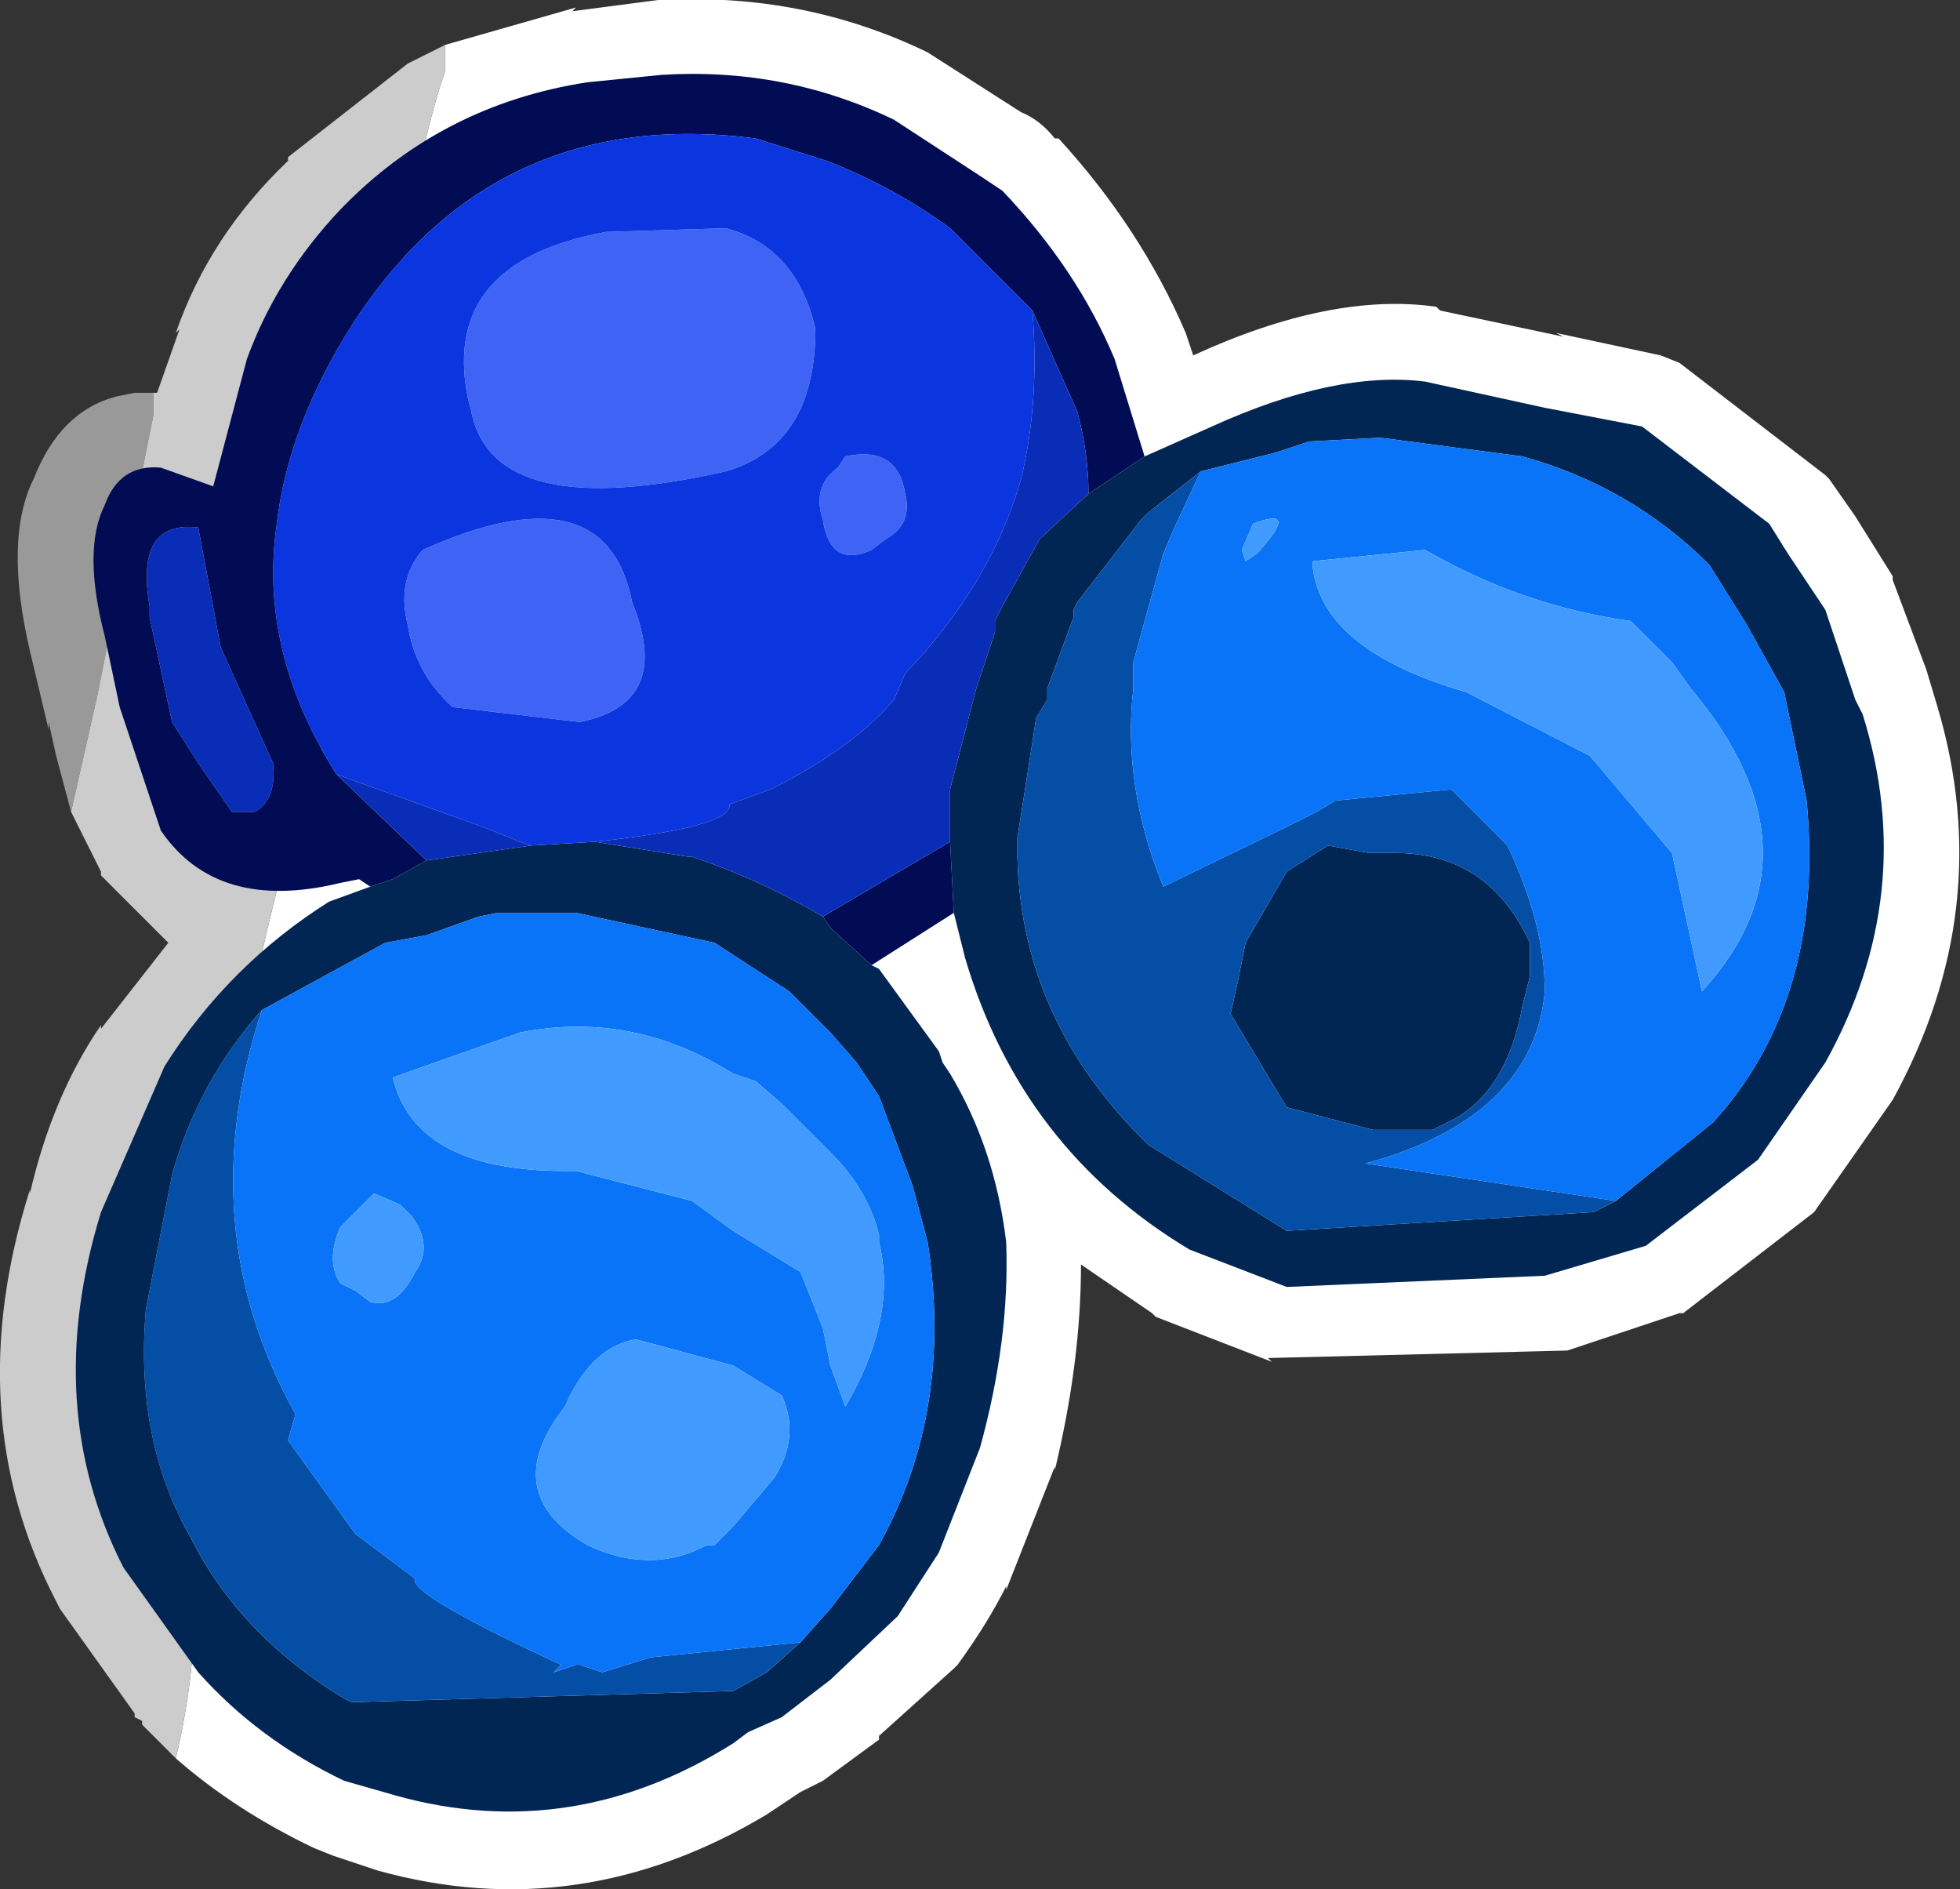 <?xml version="1.0" encoding="UTF-8" standalone="no"?>
<svg xmlns:ffdec="https://www.free-decompiler.com/flash" xmlns:xlink="http://www.w3.org/1999/xlink" ffdec:objectType="shape" height="25.25px" width="26.2px" xmlns="http://www.w3.org/2000/svg">
  <rect width="100%" height="100%" fill="#333333" stroke="none"/>
  <g transform="matrix(1.0, 0.0, 0.0, 1.0, 17.8, 99.45)">
    <path d="M-11.85 -98.85 L-10.1 -99.35 -10.15 -99.3 -9.0 -99.45 -8.95 -99.45 Q-7.05 -99.55 -5.4 -98.75 L-4.15 -97.95 Q-3.9 -97.85 -3.7 -97.6 L-3.65 -97.6 Q-2.55 -96.4 -1.95 -95.0 L-1.85 -94.7 Q0.0 -95.55 1.4 -95.35 L1.45 -95.3 3.1 -94.95 3.0 -95.0 4.4 -94.7 4.65 -94.6 6.6 -93.1 6.65 -93.05 7.0 -92.55 7.5 -91.75 7.5 -91.7 7.95 -90.5 8.1 -90.0 Q8.9 -87.3 7.5 -84.75 L6.45 -83.25 4.7 -81.9 4.65 -81.9 3.15 -81.4 -0.85 -81.3 -0.8 -81.25 -2.35 -81.85 -2.4 -81.9 -3.35 -82.55 Q-3.35 -81.25 -3.7 -79.8 L-3.7 -79.85 -4.35 -78.2 -4.35 -78.25 Q-4.6 -77.75 -5.0 -77.2 L-5.05 -77.15 -6.05 -76.25 -6.05 -76.2 -6.8 -75.65 -7.1 -75.5 -7.55 -75.2 Q-10.05 -73.7 -12.75 -74.45 L-12.9 -74.5 -13.35 -74.65 -13.6 -74.75 Q-14.65 -75.25 -15.45 -75.95 -15.2 -77.0 -15.2 -78.0 L-15.4 -79.0 -14.85 -83.9 Q-14.3 -87.1 -13.75 -88.75 -13.2 -90.35 -12.75 -93.65 -12.35 -97.05 -11.85 -98.5 L-11.85 -98.85" fill="#ffffff" fill-rule="evenodd" stroke="none"/>
    <path d="M-16.85 -88.6 L-17.05 -89.35 -17.15 -89.8 -17.15 -89.7 -17.4 -90.75 Q-17.75 -92.25 -17.35 -93.05 -17.0 -93.95 -16.25 -94.15 L-16.0 -94.2 -15.75 -94.2 -15.75 -93.9 -16.5 -90.15 -16.85 -88.6" fill="#999999" fill-rule="evenodd" stroke="none"/>
    <path d="M-15.45 -75.95 L-15.8 -76.3 -15.9 -76.4 -15.9 -76.45 -16.0 -76.5 -16.0 -76.55 -17.0 -77.95 -17.05 -78.05 Q-18.35 -80.55 -17.4 -83.55 L-17.4 -83.5 Q-17.1 -84.8 -16.45 -85.75 L-16.45 -85.7 -15.55 -86.85 -16.45 -87.75 -16.45 -87.8 -16.85 -88.6 -16.5 -90.15 -15.75 -93.9 -15.75 -94.2 -15.7 -94.2 -15.4 -95.05 -15.45 -95.0 Q-15.0 -96.3 -13.95 -97.3 L-13.95 -97.35 -12.35 -98.6 -11.85 -98.85 -11.85 -98.5 Q-12.35 -97.05 -12.75 -93.65 -13.2 -90.35 -13.75 -88.75 -14.3 -87.1 -14.85 -83.9 L-15.4 -79.0 -15.2 -78.0 Q-15.2 -77.0 -15.45 -75.95" fill="#cccccc" fill-rule="evenodd" stroke="none"/>
    <path d="M-2.5 -93.35 L-1.6 -93.75 Q0.05 -94.5 1.25 -94.35 L2.85 -94.0 4.15 -93.75 5.85 -92.45 6.1 -92.05 6.6 -91.3 7.0 -90.1 7.1 -89.9 Q7.85 -87.5 6.6 -85.25 L5.7 -83.95 4.2 -82.8 2.85 -82.4 -0.6 -82.25 -1.9 -82.75 Q-4.15 -84.1 -4.9 -86.65 L-5.05 -87.25 -5.1 -88.2 -5.1 -88.9 -4.75 -90.25 -4.5 -91.0 -4.5 -91.15 -4.4 -91.35 -3.9 -92.25 -3.25 -92.85 -2.5 -93.35 M-6.15 -86.55 L-6.05 -86.5 -5.25 -85.4 -5.2 -85.25 -5.1 -85.1 Q-4.5 -84.1 -4.35 -82.85 -4.3 -81.55 -4.7 -80.1 L-5.25 -78.7 -5.8 -77.85 -6.7 -77.0 -7.35 -76.5 -7.8 -76.3 -8.0 -76.15 Q-10.15 -74.8 -12.5 -75.45 L-13.2 -75.65 Q-14.35 -76.2 -15.15 -77.1 L-16.15 -78.5 Q-17.25 -80.65 -16.45 -83.25 L-15.6 -85.2 Q-14.75 -86.55 -13.4 -87.4 L-12.85 -87.6 -12.55 -87.7 -12.1 -87.95 -11.75 -88.0 -10.7 -88.15 -9.85 -88.2 -8.6 -88.0 -8.55 -88.0 Q-7.65 -87.7 -6.8 -87.2 L-6.7 -87.05 -6.15 -86.55 M3.8 -83.4 L5.1 -84.45 Q6.6 -86.1 6.35 -88.75 L6.05 -90.2 5.55 -91.1 5.05 -91.9 Q4.0 -92.95 2.55 -93.35 L0.65 -93.6 -0.3 -93.55 -0.75 -93.4 -1.75 -93.15 -2.45 -92.6 -2.55 -92.5 -3.4 -91.4 -3.45 -91.3 -3.45 -91.2 -3.8 -90.25 -3.8 -90.1 -3.95 -89.85 -4.2 -88.25 -4.2 -88.0 Q-4.15 -85.8 -2.45 -84.15 L-0.6 -83.0 3.5 -83.25 3.8 -83.4 M-1.15 -86.85 L-0.6 -87.8 -0.05 -88.15 0.5 -88.05 0.85 -88.05 Q2.1 -88.05 2.65 -86.85 L2.65 -86.4 2.55 -86.0 Q2.35 -84.9 1.65 -84.5 L1.35 -84.35 0.55 -84.35 -0.6 -84.65 -1.35 -85.9 -1.25 -86.35 -1.15 -86.85 M-7.1 -77.5 L-6.7 -77.95 -6.05 -78.8 Q-5.05 -80.6 -5.4 -82.85 L-5.6 -83.6 -6.05 -84.8 -6.35 -85.25 -6.7 -85.65 -7.25 -86.2 -8.25 -86.85 -10.1 -87.25 -11.05 -87.25 -11.15 -87.25 -11.4 -87.2 -12.1 -86.95 -12.65 -86.85 -14.3 -85.95 Q-15.15 -85.0 -15.5 -83.75 L-15.85 -81.95 Q-16.0 -80.2 -15.25 -78.9 -14.6 -77.6 -13.2 -76.75 L-13.1 -76.7 -8.0 -76.85 -7.55 -77.1 -7.1 -77.5" fill="#022653" fill-rule="evenodd" stroke="none"/>
    <path d="M3.8 -83.4 L3.5 -83.25 -0.6 -83.0 -2.45 -84.15 Q-4.15 -85.8 -4.2 -88.0 L-4.2 -88.25 -3.95 -89.85 -3.8 -90.1 -3.8 -90.25 -3.45 -91.2 -3.45 -91.3 -3.4 -91.4 -2.55 -92.5 -2.45 -92.6 -1.75 -93.15 -2.1 -92.4 -2.25 -92.05 -2.65 -90.6 -2.65 -90.25 Q-2.8 -88.95 -2.25 -87.6 L-0.6 -88.4 -0.2 -88.6 0.05 -88.75 1.6 -88.9 2.35 -88.15 Q2.85 -87.1 2.85 -86.2 2.75 -85.1 1.75 -84.45 1.2 -84.1 0.45 -83.9 L3.8 -83.4 M-1.15 -86.85 L-1.25 -86.35 -1.35 -85.9 -0.6 -84.65 0.55 -84.35 1.35 -84.35 1.65 -84.5 Q2.35 -84.9 2.55 -86.0 L2.65 -86.4 2.65 -86.85 Q2.1 -88.05 0.85 -88.05 L0.5 -88.05 -0.05 -88.15 -0.6 -87.8 -1.15 -86.85 M-7.1 -77.5 L-7.55 -77.1 -8.0 -76.85 -13.1 -76.7 -13.2 -76.75 Q-14.6 -77.6 -15.25 -78.9 -16.0 -80.2 -15.85 -81.95 L-15.5 -83.75 Q-15.15 -85.0 -14.3 -85.95 -15.25 -83.05 -13.85 -80.55 L-13.95 -80.2 -13.05 -78.95 -12.25 -78.35 Q-12.35 -78.15 -10.3 -77.2 L-10.4 -77.1 -10.1 -77.2 -10.05 -77.2 -9.75 -77.1 -9.1 -77.3 -7.1 -77.5" fill="#054ea5" fill-rule="evenodd" stroke="none"/>
    <path d="M-1.75 -93.15 L-0.75 -93.4 -0.3 -93.55 0.65 -93.6 2.55 -93.35 Q4.0 -92.95 5.05 -91.9 L5.55 -91.1 6.05 -90.2 6.35 -88.75 Q6.6 -86.1 5.1 -84.45 L3.8 -83.4 0.45 -83.9 Q1.2 -84.1 1.75 -84.45 2.75 -85.1 2.85 -86.2 2.85 -87.1 2.35 -88.15 L1.6 -88.9 0.05 -88.75 -0.2 -88.6 -0.6 -88.4 -2.25 -87.6 Q-2.8 -88.95 -2.65 -90.25 L-2.65 -90.6 -2.25 -92.05 -2.1 -92.4 -1.75 -93.15 M-0.25 -91.85 Q-0.1 -90.75 1.8 -90.2 L3.45 -89.35 4.55 -88.05 4.95 -86.2 Q6.65 -88.05 4.8 -90.25 L4.55 -90.6 4.0 -91.15 Q2.55 -91.35 1.25 -92.1 L-0.25 -91.95 -0.25 -91.85 M-14.3 -85.95 L-12.65 -86.85 -12.1 -86.95 -11.4 -87.2 -11.15 -87.25 -11.05 -87.25 -10.1 -87.25 -8.25 -86.85 -7.25 -86.2 -6.7 -85.65 -6.35 -85.25 -6.05 -84.8 -5.6 -83.6 -5.4 -82.85 Q-5.05 -80.6 -6.05 -78.8 L-6.7 -77.95 -7.1 -77.5 -9.1 -77.3 -9.75 -77.1 -10.05 -77.2 -10.1 -77.2 -10.4 -77.1 -10.3 -77.2 Q-12.35 -78.15 -12.25 -78.35 L-13.05 -78.95 -13.95 -80.2 -13.85 -80.55 Q-15.25 -83.05 -14.3 -85.95 M-1.2 -92.1 L-1.15 -91.95 -1.0 -92.05 Q-0.4 -92.7 -1.05 -92.45 L-1.2 -92.1 M-7.7 -85.0 L-8.0 -85.1 Q-9.35 -85.95 -10.85 -85.65 L-12.55 -85.05 Q-12.25 -83.8 -10.25 -83.8 L-10.1 -83.8 -8.55 -83.4 -8.0 -83.0 -7.1 -82.45 -6.8 -81.7 -6.7 -81.2 -6.5 -80.65 Q-5.8 -81.85 -6.05 -82.85 L-6.05 -82.95 Q-6.2 -83.55 -6.7 -84.05 L-7.35 -84.7 -7.7 -85.0 M-7.35 -80.8 L-8.0 -81.2 -9.3 -81.55 Q-9.9 -81.45 -10.25 -80.65 -11.15 -79.5 -9.95 -78.8 -9.1 -78.4 -8.35 -78.8 L-8.25 -78.8 -8.0 -79.05 -7.45 -79.7 Q-7.1 -80.25 -7.35 -80.8 M-12.3 -83.2 L-12.45 -83.35 -12.8 -83.5 -13.25 -83.05 Q-13.45 -82.6 -13.25 -82.3 L-13.05 -82.2 -12.85 -82.05 Q-12.5 -81.95 -12.25 -82.45 -12.0 -82.8 -12.3 -83.2" fill="#0974f7" fill-rule="evenodd" stroke="none"/>
    <path d="M-0.25 -91.85 L-0.25 -91.95 1.25 -92.1 Q2.55 -91.35 4.0 -91.15 L4.55 -90.6 4.8 -90.25 Q6.65 -88.05 4.95 -86.2 L4.55 -88.05 3.45 -89.35 1.8 -90.2 Q-0.1 -90.75 -0.25 -91.85 M-1.2 -92.1 L-1.05 -92.45 Q-0.4 -92.7 -1.0 -92.05 L-1.15 -91.95 -1.2 -92.1 M-7.7 -85.0 L-7.35 -84.7 -6.7 -84.05 Q-6.2 -83.55 -6.05 -82.95 L-6.05 -82.85 Q-5.8 -81.85 -6.5 -80.65 L-6.7 -81.2 -6.8 -81.7 -7.1 -82.45 -8.0 -83.0 -8.55 -83.4 -10.1 -83.8 -10.25 -83.8 Q-12.25 -83.8 -12.55 -85.05 L-10.85 -85.65 Q-9.35 -85.95 -8.0 -85.1 L-7.7 -85.0 M-12.3 -83.2 Q-12.0 -82.8 -12.25 -82.45 -12.5 -81.95 -12.85 -82.05 L-13.05 -82.2 -13.25 -82.3 Q-13.45 -82.6 -13.25 -83.05 L-12.8 -83.5 -12.45 -83.35 -12.3 -83.2 M-7.35 -80.8 Q-7.1 -80.25 -7.45 -79.7 L-8.0 -79.05 -8.25 -78.8 -8.35 -78.8 Q-9.1 -78.4 -9.95 -78.8 -11.15 -79.5 -10.25 -80.65 -9.9 -81.45 -9.3 -81.55 L-8.0 -81.2 -7.35 -80.8" fill="#419bfe" fill-rule="evenodd" stroke="none"/>
    <path d="M-2.5 -93.35 L-3.25 -92.85 Q-3.25 -93.4 -3.4 -93.95 L-4.0 -95.3 -5.1 -96.4 Q-5.85 -96.95 -6.75 -97.3 L-7.7 -97.6 Q-11.2 -98.05 -13.1 -95.1 -13.95 -93.75 -14.1 -92.45 -14.35 -90.75 -13.3 -89.1 L-12.1 -87.95 -12.55 -87.7 -12.85 -87.6 -13.0 -87.7 -13.25 -87.65 Q-14.9 -87.25 -15.65 -88.35 L-16.2 -90.0 -16.4 -90.95 Q-16.7 -92.1 -16.4 -92.7 -16.2 -93.25 -15.65 -93.2 L-14.95 -92.95 -14.5 -94.65 Q-14.1 -95.75 -13.25 -96.65 -11.9 -98.05 -9.95 -98.35 L-8.95 -98.45 Q-7.3 -98.55 -5.85 -97.85 L-4.7 -97.1 -4.4 -96.9 Q-3.4 -95.85 -2.9 -94.65 L-2.5 -93.35 M-5.1 -88.2 L-5.05 -87.25 -6.15 -86.55 -6.7 -87.05 -6.8 -87.2 -5.1 -88.2 M-15.8 -91.35 L-15.8 -91.2 -15.5 -89.8 -15.15 -89.25 -14.7 -88.6 -14.4 -88.6 Q-14.1 -88.75 -14.15 -89.25 L-14.85 -90.8 -15.15 -92.4 Q-16.0 -92.5 -15.8 -91.35" fill="#010c54" fill-rule="evenodd" stroke="none"/>
    <path d="M-12.15 -92.1 Q-9.7 -93.2 -9.35 -91.4 -8.8 -90.05 -10.05 -89.8 L-11.75 -90.0 Q-12.25 -90.45 -12.35 -91.1 -12.5 -91.7 -12.15 -92.1 M-5.7 -92.85 Q-5.6 -92.45 -5.95 -92.25 L-6.15 -92.1 Q-6.7 -91.85 -6.8 -92.5 -6.95 -92.95 -6.6 -93.2 L-6.5 -93.35 Q-5.8 -93.5 -5.7 -92.85 M-11.5 -93.95 L-11.55 -94.15 Q-11.9 -95.95 -9.7 -96.35 L-8.1 -96.4 Q-7.15 -96.15 -6.9 -95.05 -6.9 -93.5 -8.1 -93.15 -11.2 -92.45 -11.5 -93.95" fill="#3f63f5" fill-rule="evenodd" stroke="none"/>
    <path d="M-4.0 -95.3 Q-3.9 -94.1 -4.15 -93.05 -4.55 -91.65 -5.7 -90.45 L-5.85 -90.1 Q-6.4 -89.45 -7.5 -88.9 L-8.05 -88.7 Q-8.0 -88.4 -9.85 -88.2 L-10.7 -88.15 -10.85 -88.2 -11.35 -88.4 -13.3 -89.1 Q-14.35 -90.75 -14.1 -92.45 -13.95 -93.75 -13.1 -95.1 -11.2 -98.05 -7.7 -97.6 L-6.75 -97.3 Q-5.85 -96.95 -5.1 -96.4 L-4.0 -95.3 M-11.5 -93.95 Q-11.2 -92.45 -8.1 -93.15 -6.9 -93.5 -6.9 -95.05 -7.15 -96.15 -8.1 -96.4 L-9.7 -96.35 Q-11.9 -95.95 -11.55 -94.15 L-11.5 -93.95 M-5.7 -92.85 Q-5.8 -93.5 -6.5 -93.35 L-6.6 -93.2 Q-6.95 -92.95 -6.8 -92.5 -6.7 -91.85 -6.15 -92.1 L-5.95 -92.25 Q-5.6 -92.45 -5.7 -92.85 M-12.15 -92.1 Q-12.5 -91.7 -12.35 -91.1 -12.25 -90.45 -11.75 -90.0 L-10.05 -89.8 Q-8.8 -90.05 -9.35 -91.4 -9.7 -93.2 -12.15 -92.1" fill="#0b35df" fill-rule="evenodd" stroke="none"/>
    <path d="M-3.25 -92.85 L-3.9 -92.25 -4.4 -91.35 -4.5 -91.15 -4.5 -91.0 -4.75 -90.25 -5.1 -88.9 -5.1 -88.2 -6.8 -87.2 Q-7.65 -87.7 -8.55 -88.0 L-8.6 -88.0 -9.85 -88.2 Q-8.0 -88.4 -8.05 -88.7 L-7.5 -88.9 Q-6.4 -89.45 -5.85 -90.1 L-5.7 -90.45 Q-4.55 -91.65 -4.15 -93.05 -3.9 -94.1 -4.0 -95.3 L-3.4 -93.95 Q-3.25 -93.4 -3.25 -92.85 M-13.3 -89.1 L-11.35 -88.4 -10.85 -88.2 -10.7 -88.15 -11.75 -88.0 -12.1 -87.95 -13.3 -89.1 M-15.8 -91.35 Q-16.0 -92.5 -15.15 -92.4 L-14.85 -90.8 -14.15 -89.25 Q-14.1 -88.75 -14.4 -88.6 L-14.7 -88.6 -15.15 -89.25 -15.5 -89.8 -15.8 -91.2 -15.8 -91.35" fill="#0a2db8" fill-rule="evenodd" stroke="none"/>
  </g>
</svg>
